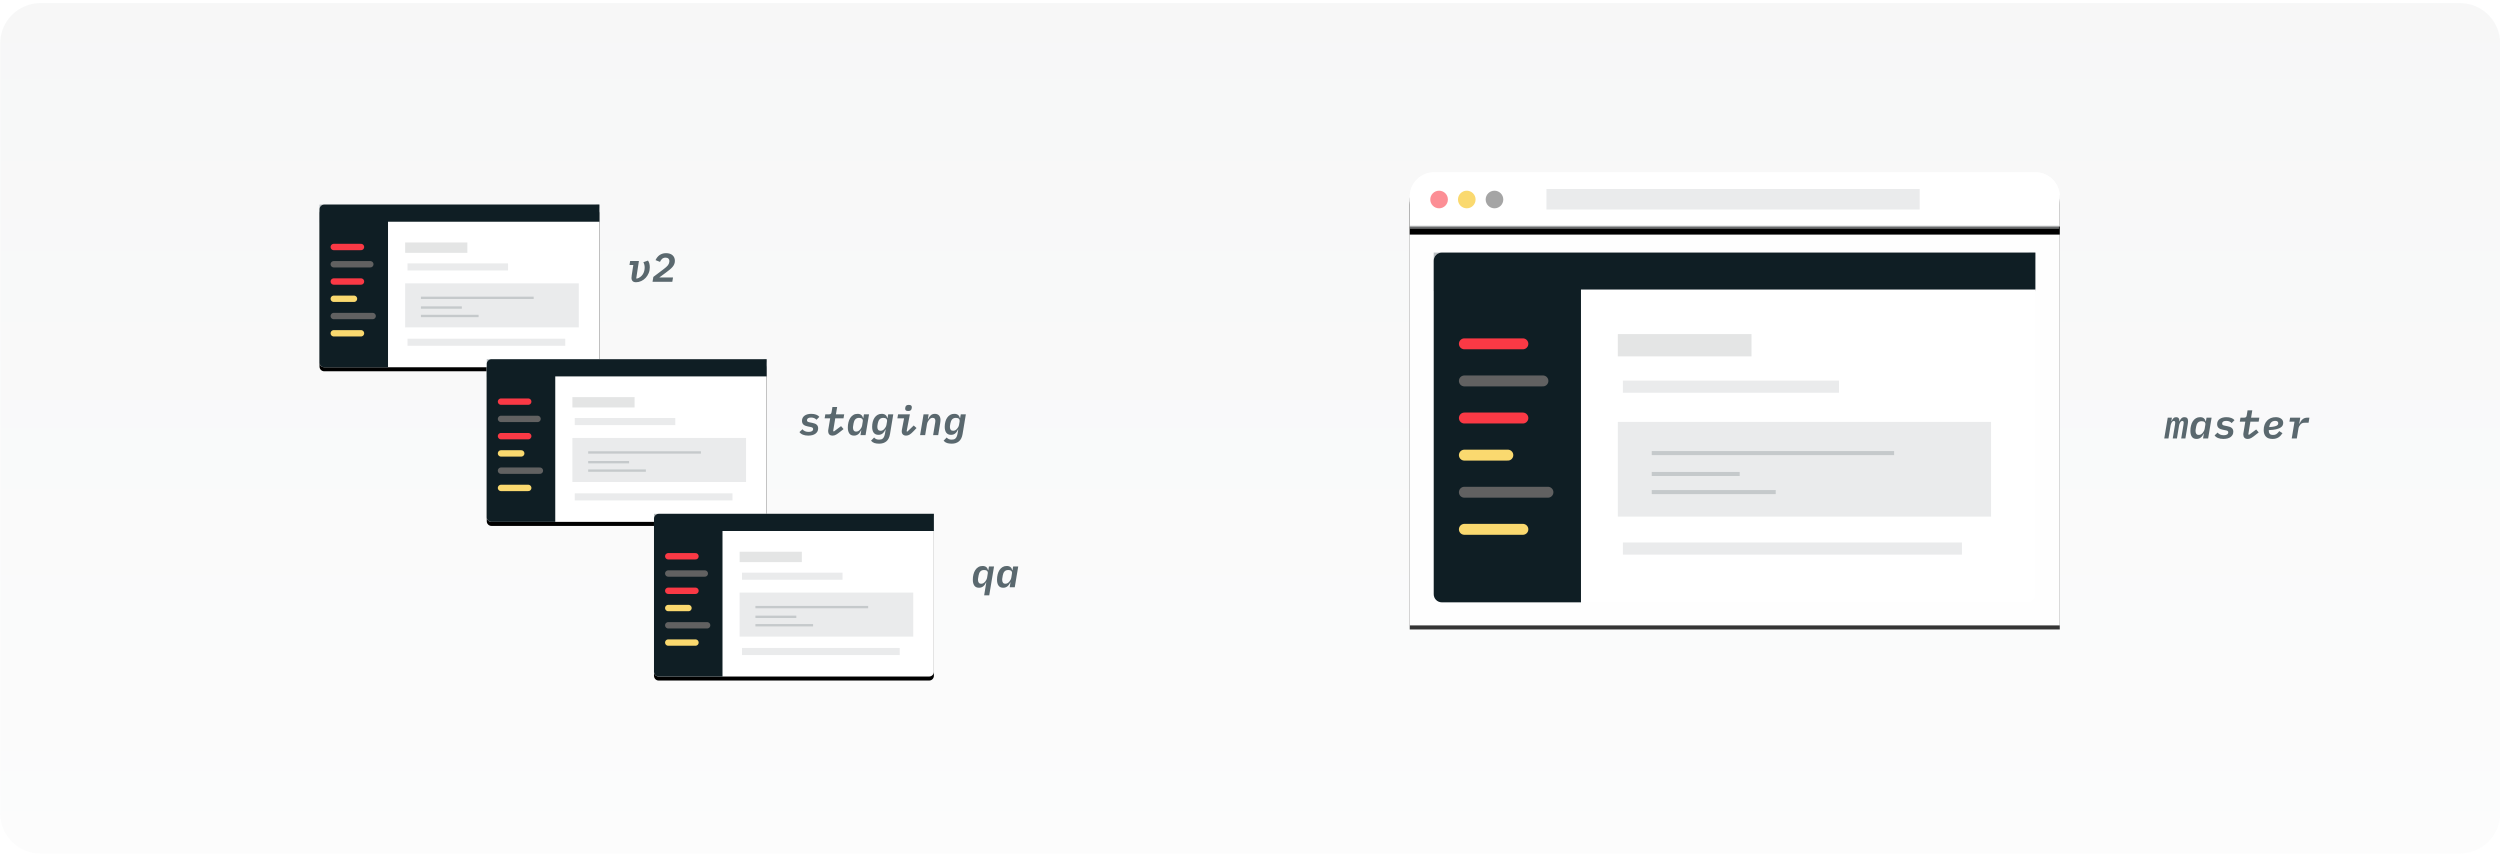 <?xml version="1.0" encoding="UTF-8"?>
<svg width="620px" height="212px" viewBox="0 0 620 212" version="1.1" xmlns="http://www.w3.org/2000/svg" xmlns:xlink="http://www.w3.org/1999/xlink">
    <!-- Generator: Sketch 52.3 (67297) - http://www.bohemiancoding.com/sketch -->
    <title>publish-a-branch</title>
    <desc>Created with Sketch.</desc>
    <defs>
        <linearGradient x1="50%" y1="0%" x2="50%" y2="100%" id="linearGradient-1">
            <stop stop-color="#0F1E24" offset="0%"></stop>
            <stop stop-color="#A3A9AC" offset="100%"></stop>
        </linearGradient>
        <path d="M6.734,0.012 L155.845,0.012 C159.186,0.012 161.895,2.721 161.895,6.062 L161.895,112.398 L0.684,112.398 L0.684,6.062 C0.684,2.721 3.393,0.012 6.734,0.012 Z" id="path-2"></path>
        <filter x="-8.7%" y="-11.6%" width="117.4%" height="124.9%" filterUnits="objectBoundingBox" id="filter-3">
            <feOffset dx="0" dy="1" in="SourceAlpha" result="shadowOffsetOuter1"></feOffset>
            <feGaussianBlur stdDeviation="4.5" in="shadowOffsetOuter1" result="shadowBlurOuter1"></feGaussianBlur>
            <feColorMatrix values="0 0 0 0 0   0 0 0 0 0   0 0 0 0 0  0 0 0 0.068 0" type="matrix" in="shadowBlurOuter1"></feColorMatrix>
        </filter>
        <path d="M6.734,0.012 L155.845,0.012 C159.186,0.012 161.895,2.721 161.895,6.062 L161.895,13.48 L0.684,13.48 L0.684,6.062 C0.684,2.721 3.393,0.012 6.734,0.012 Z" id="path-4"></path>
        <filter x="-11.8%" y="-126.2%" width="123.6%" height="382.2%" filterUnits="objectBoundingBox" id="filter-5">
            <feOffset dx="0" dy="2" in="SourceAlpha" result="shadowOffsetOuter1"></feOffset>
            <feGaussianBlur stdDeviation="6" in="shadowOffsetOuter1" result="shadowBlurOuter1"></feGaussianBlur>
            <feColorMatrix values="0 0 0 0 0   0 0 0 0 0   0 0 0 0 0  0 0 0 0.068 0" type="matrix" in="shadowBlurOuter1"></feColorMatrix>
        </filter>
        <path d="M1.392,0.238 L68.462,0.238 C69.109,0.238 69.633,0.762 69.633,1.409 L69.633,39.418 C69.633,40.064 69.109,40.588 68.462,40.588 L1.392,40.588 C0.745,40.588 0.221,40.064 0.221,39.418 L0.221,1.409 C0.221,0.762 0.745,0.238 1.392,0.238 Z" id="path-6"></path>
        <filter x="-15.8%" y="-24.8%" width="131.7%" height="154.5%" filterUnits="objectBoundingBox" id="filter-7">
            <feOffset dx="0" dy="1" in="SourceAlpha" result="shadowOffsetOuter1"></feOffset>
            <feGaussianBlur stdDeviation="3.5" in="shadowOffsetOuter1" result="shadowBlurOuter1"></feGaussianBlur>
            <feColorMatrix values="0 0 0 0 0   0 0 0 0 0   0 0 0 0 0  0 0 0 0.068 0" type="matrix" in="shadowBlurOuter1"></feColorMatrix>
        </filter>
        <path d="M1.392,0.238 L68.462,0.238 C69.109,0.238 69.633,0.762 69.633,1.409 L69.633,39.418 C69.633,40.064 69.109,40.588 68.462,40.588 L1.392,40.588 C0.745,40.588 0.221,40.064 0.221,39.418 L0.221,1.409 C0.221,0.762 0.745,0.238 1.392,0.238 Z" id="path-8"></path>
        <filter x="-15.8%" y="-24.8%" width="131.7%" height="154.5%" filterUnits="objectBoundingBox" id="filter-9">
            <feOffset dx="0" dy="1" in="SourceAlpha" result="shadowOffsetOuter1"></feOffset>
            <feGaussianBlur stdDeviation="3.5" in="shadowOffsetOuter1" result="shadowBlurOuter1"></feGaussianBlur>
            <feColorMatrix values="0 0 0 0 0   0 0 0 0 0   0 0 0 0 0  0 0 0 0.068 0" type="matrix" in="shadowBlurOuter1"></feColorMatrix>
        </filter>
        <path d="M1.392,0.238 L68.462,0.238 C69.109,0.238 69.633,0.762 69.633,1.409 L69.633,39.418 C69.633,40.064 69.109,40.588 68.462,40.588 L1.392,40.588 C0.745,40.588 0.221,40.064 0.221,39.418 L0.221,1.409 C0.221,0.762 0.745,0.238 1.392,0.238 Z" id="path-10"></path>
        <filter x="-15.8%" y="-24.8%" width="131.7%" height="154.5%" filterUnits="objectBoundingBox" id="filter-11">
            <feOffset dx="0" dy="1" in="SourceAlpha" result="shadowOffsetOuter1"></feOffset>
            <feGaussianBlur stdDeviation="3.5" in="shadowOffsetOuter1" result="shadowBlurOuter1"></feGaussianBlur>
            <feColorMatrix values="0 0 0 0 0   0 0 0 0 0   0 0 0 0 0  0 0 0 0.068 0" type="matrix" in="shadowBlurOuter1"></feColorMatrix>
        </filter>
    </defs>
    <g id="publish-a-branch" stroke="none" stroke-width="1" fill="none" fill-rule="evenodd">
        <g id="Group-44" transform="translate(0.049, -0.114)" fill="url(#linearGradient-1)" opacity="0.037">
            <path d="M10,0.886 L610,0.886 C615.523,0.886 620,5.363 620,10.886 L620,201.792 C620,207.314 615.523,211.792 610,211.792 L10,211.792 C4.477,211.792 6.76353751e-16,207.314 0,201.792 L0,10.886 C-6.76353751e-16,5.363 4.477,0.886 10,0.886 Z" id="gradient-background"></path>
        </g>
        <g id="Group-2" transform="translate(348.92, 41.737)">
            <g id="Group-27" transform="translate(0.009, 0.971)">
                <g id="Rectangle-7" opacity="0.787">
                    <use fill="black" fill-opacity="1" filter="url(#filter-3)" xlink:href="#path-2"></use>
                    <use fill="#FFFFFF" fill-rule="evenodd" xlink:href="#path-2"></use>
                </g>
                <g id="Rectangle-7">
                    <use fill="black" fill-opacity="1" filter="url(#filter-5)" xlink:href="#path-4"></use>
                    <use fill="#FFFFFF" fill-rule="evenodd" xlink:href="#path-4"></use>
                </g>
                <path d="M0.746,13.62 L161.689,13.62" id="Path-32" stroke="#C5C9CB" stroke-width="0.847" opacity="0.536"></path>
                <g id="Group-3" transform="translate(5.778, 4.584)" opacity="0.569">
                    <circle id="Oval-2" fill="#FA3945" cx="2.185" cy="2.185" r="2.185"></circle>
                    <circle id="Oval-2" fill="#F6BC02" cx="9.054" cy="2.185" r="2.185"></circle>
                    <circle id="Oval-2" fill="#616161" cx="15.923" cy="2.185" r="2.185"></circle>
                </g>
                <polygon id="Rectangle-12" fill="#C6CACB" opacity="0.374" points="34.586 4.161 127.155 4.161 127.155 9.248 34.586 9.248"></polygon>
            </g>
            <g id="document-small" transform="translate(6.167, 20.393)">
                <polygon id="Rectangle-7" fill="#BBC1C4" points="0.475 0.512 149.681 0.512 149.681 10.074 0.475 10.074"></polygon>
                <path d="M2.482,0.512 L147.674,0.512 C148.783,0.512 149.681,1.41 149.681,2.518 L149.681,85.241 C149.681,86.349 148.783,87.248 147.674,87.248 L2.482,87.248 C1.374,87.248 0.475,86.349 0.475,85.241 L0.475,2.518 C0.475,1.41 1.374,0.512 2.482,0.512 Z" id="Rectangle-7" fill="#FFFFFF"></path>
                <path d="M36.995,9.674 L36.995,87.248 L2.482,87.248 C1.374,87.248 0.475,86.349 0.475,85.241 L0.475,7.668 L0.475,2.518 C0.475,1.41 1.374,0.512 2.482,0.512 L149.681,0.512 L149.681,9.674 L36.995,9.674 Z" id="Combined-Shape" fill="#0F1E24"></path>
                <g id="Group-35" transform="translate(7.444, 21.883)" stroke-linecap="round" stroke-width="2.709">
                    <path d="M0.632,1.256 L15.141,1.256" id="Path-18" stroke="#FA3945"></path>
                    <path d="M0.632,10.457 L20.115,10.457" id="Path-18" stroke="#616161"></path>
                    <path d="M0.632,19.658 L15.141,19.658" id="Path-18" stroke="#FA3945"></path>
                    <path d="M0.632,28.859 L11.411,28.859" id="Path-18" stroke="#FAD96F"></path>
                    <path d="M0.632,38.06 L21.358,38.06" id="Path-18" stroke="#616161"></path>
                    <path d="M0.632,47.261 L15.141,47.261" id="Path-18" stroke="#FAD96F"></path>
                </g>
                <g id="Group-68" transform="translate(45.602, 19.827)">
                    <polygon id="Rectangle-8" fill="#E4E5E5" points="0.53 0.896 33.687 0.896 33.687 6.422 0.53 6.422"></polygon>
                    <g id="Group-16" transform="translate(0, 22.498)">
                        <polygon id="Rectangle-4" fill="#C6CACB" opacity="0.374" points="0.53 0.178 93.093 0.178 93.093 23.664 0.53 23.664"></polygon>
                        <path d="M8.942,7.91 L69.052,7.91" id="Path-22" stroke="#C5C9CB" stroke-width="1.003"></path>
                        <path d="M8.942,13.091 L30.755,13.091" id="Path-22" stroke="#C5C9CB" stroke-width="1.003"></path>
                        <path d="M8.942,17.581 L39.691,17.581" id="Path-22" stroke="#C5C9CB" stroke-width="1.003"></path>
                    </g>
                    <path d="M1.786,54.085 L85.871,54.085" id="Path-23" stroke="#EAEBEC" stroke-width="3.01"></path>
                    <path d="M1.786,13.938 L55.38,13.938" id="Path-23" stroke="#EAEBEC" stroke-width="3.01"></path>
                </g>
            </g>
        </g>
        <g id="document-small" transform="translate(79.017, 50.491)">
            <polygon id="Rectangle-7" fill="#BBC1C4" points="0.221 0.238 69.633 0.238 69.633 4.687 0.221 4.687"></polygon>
            <g id="Rectangle-7">
                <use fill="black" fill-opacity="1" filter="url(#filter-7)" xlink:href="#path-6"></use>
                <use fill="#FFFFFF" fill-rule="evenodd" xlink:href="#path-6"></use>
            </g>
            <path d="M17.21,4.501 L17.21,40.588 L1.392,40.588 C0.745,40.588 0.221,40.064 0.221,39.418 L0.221,3.33 L0.221,1.409 C0.221,0.762 0.745,0.238 1.392,0.238 L69.633,0.238 L69.633,4.501 L17.21,4.501 Z" id="Combined-Shape" fill="#0F1E24"></path>
            <g id="Group-35" transform="translate(3.463, 9.61)" stroke-linecap="round" stroke-width="1.58">
                <path d="M0.294,1.155 L7.044,1.155" id="Path-18" stroke="#FA3945"></path>
                <path d="M0.294,5.435 L9.358,5.435" id="Path-18" stroke="#616161"></path>
                <path d="M0.294,9.716 L7.044,9.716" id="Path-18" stroke="#FA3945"></path>
                <path d="M0.294,13.996 L5.309,13.996" id="Path-18" stroke="#FAD96F"></path>
                <path d="M0.294,18.276 L9.936,18.276" id="Path-18" stroke="#616161"></path>
                <path d="M0.294,22.557 L7.044,22.557" id="Path-18" stroke="#FAD96F"></path>
            </g>
            <g id="Group-68" transform="translate(21.214, 9.224)">
                <rect id="Rectangle-8" fill="#E4E5E5" x="0.247" y="0.417" width="15.425" height="2.571"></rect>
                <g id="Group-16" transform="translate(0, 9.981)">
                    <polygon id="Rectangle-4" fill="#C6CACB" opacity="0.374" points="0.247 0.568 43.307 0.568 43.307 11.494 0.247 11.494"></polygon>
                    <path d="M4.16,4.165 L32.124,4.165" id="Path-22" stroke="#C5C9CB" stroke-width="0.585"></path>
                    <path d="M4.16,6.575 L14.307,6.575" id="Path-22" stroke="#C5C9CB" stroke-width="0.585"></path>
                    <path d="M4.16,8.664 L18.464,8.664" id="Path-22" stroke="#C5C9CB" stroke-width="0.585"></path>
                </g>
                <path d="M0.831,25.161 L39.948,25.161" id="Path-23" stroke="#EAEBEC" stroke-width="1.756"></path>
                <path d="M0.831,6.484 L25.763,6.484" id="Path-23" stroke="#EAEBEC" stroke-width="1.756"></path>
            </g>
        </g>
        <g id="document-small" transform="translate(120.493, 88.84)">
            <polygon id="Rectangle-7" fill="#BBC1C4" points="0.221 0.238 69.633 0.238 69.633 4.687 0.221 4.687"></polygon>
            <g id="Rectangle-7">
                <use fill="black" fill-opacity="1" filter="url(#filter-9)" xlink:href="#path-8"></use>
                <use fill="#FFFFFF" fill-rule="evenodd" xlink:href="#path-8"></use>
            </g>
            <path d="M17.21,4.501 L17.21,40.588 L1.392,40.588 C0.745,40.588 0.221,40.064 0.221,39.418 L0.221,3.33 L0.221,1.409 C0.221,0.762 0.745,0.238 1.392,0.238 L69.633,0.238 L69.633,4.501 L17.21,4.501 Z" id="Combined-Shape" fill="#0F1E24"></path>
            <g id="Group-35" transform="translate(3.463, 9.61)" stroke-linecap="round" stroke-width="1.58">
                <path d="M0.294,1.155 L7.044,1.155" id="Path-18" stroke="#FA3945"></path>
                <path d="M0.294,5.435 L9.358,5.435" id="Path-18" stroke="#616161"></path>
                <path d="M0.294,9.716 L7.044,9.716" id="Path-18" stroke="#FA3945"></path>
                <path d="M0.294,13.996 L5.309,13.996" id="Path-18" stroke="#FAD96F"></path>
                <path d="M0.294,18.276 L9.936,18.276" id="Path-18" stroke="#616161"></path>
                <path d="M0.294,22.557 L7.044,22.557" id="Path-18" stroke="#FAD96F"></path>
            </g>
            <g id="Group-68" transform="translate(21.214, 9.224)">
                <polygon id="Rectangle-8" fill="#E4E5E5" points="0.247 0.417 15.671 0.417 15.671 2.988 0.247 2.988"></polygon>
                <g id="Group-16" transform="translate(0, 9.981)">
                    <rect id="Rectangle-4" fill="#C6CACB" opacity="0.374" x="0.247" y="0.568" width="43.061" height="10.926"></rect>
                    <path d="M4.16,4.165 L32.124,4.165" id="Path-22" stroke="#C5C9CB" stroke-width="0.585"></path>
                    <path d="M4.16,6.575 L14.307,6.575" id="Path-22" stroke="#C5C9CB" stroke-width="0.585"></path>
                    <path d="M4.16,8.664 L18.464,8.664" id="Path-22" stroke="#C5C9CB" stroke-width="0.585"></path>
                </g>
                <path d="M0.831,25.161 L39.948,25.161" id="Path-23" stroke="#EAEBEC" stroke-width="1.756"></path>
                <path d="M0.831,6.484 L25.763,6.484" id="Path-23" stroke="#EAEBEC" stroke-width="1.756"></path>
            </g>
        </g>
        <g id="document-small" transform="translate(161.969, 127.189)">
            <polygon id="Rectangle-7" fill="#BBC1C4" points="0.221 0.238 69.633 0.238 69.633 4.687 0.221 4.687"></polygon>
            <g id="Rectangle-7">
                <use fill="black" fill-opacity="1" filter="url(#filter-11)" xlink:href="#path-10"></use>
                <use fill="#FFFFFF" fill-rule="evenodd" xlink:href="#path-10"></use>
            </g>
            <path d="M17.21,4.501 L17.21,40.588 L1.392,40.588 C0.745,40.588 0.221,40.064 0.221,39.418 L0.221,3.33 L0.221,1.409 C0.221,0.762 0.745,0.238 1.392,0.238 L69.633,0.238 L69.633,4.501 L17.21,4.501 Z" id="Combined-Shape" fill="#0F1E24"></path>
            <g id="Group-35" transform="translate(3.463, 9.61)" stroke-linecap="round" stroke-width="1.58">
                <path d="M0.294,1.155 L7.044,1.155" id="Path-18" stroke="#FA3945"></path>
                <path d="M0.294,5.435 L9.358,5.435" id="Path-18" stroke="#616161"></path>
                <path d="M0.294,9.716 L7.044,9.716" id="Path-18" stroke="#FA3945"></path>
                <path d="M0.294,13.996 L5.309,13.996" id="Path-18" stroke="#FAD96F"></path>
                <path d="M0.294,18.276 L9.936,18.276" id="Path-18" stroke="#616161"></path>
                <path d="M0.294,22.557 L7.044,22.557" id="Path-18" stroke="#FAD96F"></path>
            </g>
            <g id="Group-68" transform="translate(21.214, 9.224)">
                <polygon id="Rectangle-8" fill="#E4E5E5" points="0.247 0.417 15.671 0.417 15.671 2.988 0.247 2.988"></polygon>
                <g id="Group-16" transform="translate(0, 9.981)">
                    <polygon id="Rectangle-4" fill="#C6CACB" opacity="0.374" points="0.247 0.568 43.307 0.568 43.307 11.494 0.247 11.494"></polygon>
                    <path d="M4.16,4.165 L32.124,4.165" id="Path-22" stroke="#C5C9CB" stroke-width="0.585"></path>
                    <path d="M4.16,6.575 L14.307,6.575" id="Path-22" stroke="#C5C9CB" stroke-width="0.585"></path>
                    <path d="M4.16,8.664 L18.464,8.664" id="Path-22" stroke="#C5C9CB" stroke-width="0.585"></path>
                </g>
                <path d="M0.831,25.161 L39.948,25.161" id="Path-23" stroke="#EAEBEC" stroke-width="1.756"></path>
                <path d="M0.831,6.484 L25.763,6.484" id="Path-23" stroke="#EAEBEC" stroke-width="1.756"></path>
            </g>
        </g>
        <path d="M158.45,64.724 L157.79,69.024 L157.92,69.104 C158.267,69.011 158.564,68.869 158.81,68.679 C159.057,68.489 159.26,68.269 159.42,68.019 C159.58,67.769 159.697,67.498 159.77,67.204 C159.844,66.911 159.88,66.614 159.88,66.314 C159.88,66.088 159.852,65.864 159.795,65.644 C159.739,65.424 159.66,65.218 159.56,65.024 L160.7,64.624 C160.854,64.831 160.967,65.078 161.04,65.364 C161.114,65.651 161.15,65.964 161.15,66.304 C161.15,66.818 161.055,67.299 160.865,67.749 C160.675,68.199 160.422,68.591 160.105,68.924 C159.789,69.258 159.424,69.519 159.01,69.709 C158.597,69.899 158.17,69.994 157.73,69.994 C157.35,69.994 157.069,69.898 156.885,69.704 C156.702,69.511 156.61,69.248 156.61,68.914 C156.61,68.734 156.63,68.518 156.67,68.264 L157.06,65.724 L156.11,65.724 L156.28,64.724 L158.45,64.724 Z M166.73,69.884 L161.83,69.884 L162.03,68.674 L164.6,66.734 C164.84,66.554 165.042,66.391 165.205,66.244 C165.369,66.098 165.504,65.959 165.61,65.829 C165.717,65.699 165.799,65.569 165.855,65.439 C165.912,65.309 165.954,65.168 165.98,65.014 C166,64.908 166.01,64.808 166.01,64.714 C166.01,64.474 165.927,64.278 165.76,64.124 C165.594,63.971 165.357,63.894 165.05,63.894 C164.87,63.894 164.709,63.923 164.565,63.979 C164.422,64.036 164.295,64.113 164.185,64.209 C164.075,64.306 163.979,64.418 163.895,64.544 C163.812,64.671 163.74,64.804 163.68,64.944 L162.57,64.514 C162.684,64.274 162.82,64.048 162.98,63.834 C163.14,63.621 163.327,63.438 163.54,63.284 C163.754,63.131 163.995,63.009 164.265,62.919 C164.535,62.829 164.837,62.784 165.17,62.784 C165.864,62.784 166.404,62.958 166.79,63.304 C167.177,63.651 167.37,64.111 167.37,64.684 C167.37,64.978 167.322,65.244 167.225,65.484 C167.129,65.724 166.989,65.954 166.805,66.174 C166.622,66.394 166.399,66.614 166.135,66.834 C165.872,67.054 165.577,67.284 165.25,67.524 L163.52,68.804 L166.91,68.804 L166.73,69.884 Z" id="v2" fill="#091E26" opacity="0.658"></path>
        <path d="M536.737,108.737 L537.597,103.577 L538.637,103.577 L538.487,104.447 L538.547,104.447 C538.667,104.154 538.817,103.916 538.997,103.732 C539.177,103.549 539.407,103.457 539.687,103.457 C539.96,103.457 540.167,103.546 540.307,103.722 C540.447,103.899 540.5,104.147 540.467,104.467 L540.517,104.467 C540.643,104.167 540.803,103.924 540.997,103.737 C541.19,103.551 541.443,103.457 541.757,103.457 C542.343,103.457 542.637,103.781 542.637,104.427 C542.637,104.534 542.63,104.657 542.617,104.797 C542.603,104.937 542.587,105.067 542.567,105.187 L541.977,108.737 L540.937,108.737 L541.507,105.297 C541.54,105.131 541.557,104.977 541.557,104.837 C541.557,104.544 541.447,104.397 541.227,104.397 C541.133,104.397 541.043,104.422 540.957,104.472 C540.87,104.522 540.783,104.614 540.697,104.747 C540.623,104.867 540.563,104.991 540.517,105.117 C540.47,105.244 540.437,105.364 540.417,105.477 L539.877,108.737 L538.837,108.737 L539.407,105.297 C539.44,105.131 539.457,104.977 539.457,104.837 C539.457,104.544 539.347,104.397 539.127,104.397 C539.033,104.397 538.943,104.422 538.857,104.472 C538.77,104.522 538.683,104.614 538.597,104.747 C538.523,104.867 538.463,104.991 538.417,105.117 C538.37,105.244 538.337,105.364 538.317,105.477 L537.777,108.737 L536.737,108.737 Z M546.357,108.737 L546.557,107.517 L546.517,107.517 C546.417,107.717 546.312,107.899 546.202,108.062 C546.092,108.226 545.967,108.366 545.827,108.482 C545.687,108.599 545.528,108.691 545.352,108.757 C545.175,108.824 544.977,108.857 544.757,108.857 C544.223,108.857 543.833,108.679 543.587,108.322 C543.34,107.966 543.217,107.477 543.217,106.857 C543.217,106.397 543.268,105.961 543.372,105.547 C543.475,105.134 543.628,104.772 543.832,104.462 C544.035,104.152 544.287,103.907 544.587,103.727 C544.887,103.547 545.23,103.457 545.617,103.457 C546.017,103.457 546.327,103.549 546.547,103.732 C546.767,103.916 546.92,104.177 547.007,104.517 L547.057,104.517 L547.217,103.577 L548.477,103.577 L547.617,108.737 L546.357,108.737 Z M545.297,107.857 C545.49,107.857 545.665,107.814 545.822,107.727 C545.978,107.641 546.127,107.514 546.267,107.347 C546.36,107.234 546.457,107.089 546.557,106.912 C546.657,106.736 546.727,106.534 546.767,106.307 L546.917,105.367 C546.97,105.081 546.918,104.857 546.762,104.697 C546.605,104.537 546.357,104.457 546.017,104.457 C545.61,104.457 545.297,104.577 545.077,104.817 C544.857,105.057 544.713,105.381 544.647,105.787 L544.537,106.447 C544.523,106.507 544.513,106.576 544.507,106.652 C544.5,106.729 544.497,106.807 544.497,106.887 C544.497,107.174 544.558,107.407 544.682,107.587 C544.805,107.767 545.01,107.857 545.297,107.857 Z M551.397,108.857 C550.883,108.857 550.44,108.781 550.067,108.627 C549.693,108.474 549.41,108.257 549.217,107.977 L549.967,107.277 C550.127,107.491 550.337,107.654 550.597,107.767 C550.857,107.881 551.153,107.937 551.487,107.937 C551.833,107.937 552.107,107.877 552.307,107.757 C552.507,107.637 552.607,107.464 552.607,107.237 C552.607,107.064 552.552,106.944 552.442,106.877 C552.332,106.811 552.19,106.761 552.017,106.727 L551.277,106.577 C551.083,106.537 550.9,106.486 550.727,106.422 C550.553,106.359 550.402,106.276 550.272,106.172 C550.142,106.069 550.038,105.937 549.962,105.777 C549.885,105.617 549.847,105.421 549.847,105.187 C549.847,104.901 549.905,104.651 550.022,104.437 C550.138,104.224 550.3,104.044 550.507,103.897 C550.713,103.751 550.957,103.641 551.237,103.567 C551.517,103.494 551.82,103.457 552.147,103.457 C552.607,103.457 553.012,103.524 553.362,103.657 C553.712,103.791 553.977,103.974 554.157,104.207 L553.437,104.927 C553.323,104.781 553.155,104.652 552.932,104.542 C552.708,104.432 552.43,104.377 552.097,104.377 C551.777,104.377 551.528,104.434 551.352,104.547 C551.175,104.661 551.087,104.824 551.087,105.037 C551.087,105.211 551.142,105.331 551.252,105.397 C551.362,105.464 551.503,105.514 551.677,105.547 L552.437,105.707 C552.637,105.747 552.823,105.799 552.997,105.862 C553.17,105.926 553.32,106.009 553.447,106.112 C553.573,106.216 553.673,106.344 553.747,106.497 C553.82,106.651 553.857,106.841 553.857,107.067 C553.857,107.347 553.798,107.597 553.682,107.817 C553.565,108.037 553.4,108.226 553.187,108.382 C552.973,108.539 552.715,108.657 552.412,108.737 C552.108,108.817 551.77,108.857 551.397,108.857 Z M557.447,108.857 C557.067,108.857 556.787,108.756 556.607,108.552 C556.427,108.349 556.337,108.077 556.337,107.737 C556.337,107.664 556.343,107.581 556.357,107.487 C556.37,107.394 556.387,107.287 556.407,107.167 L556.837,104.577 L555.467,104.577 L555.637,103.577 L556.527,103.577 C556.727,103.577 556.878,103.537 556.982,103.457 C557.085,103.377 557.153,103.231 557.187,103.017 L557.397,101.757 L558.567,101.757 L558.267,103.577 L560.317,103.577 L560.147,104.577 L558.097,104.577 L557.577,107.737 L557.777,107.817 L559.537,106.507 L560.157,107.237 L559.397,107.837 C559.177,108.011 558.98,108.162 558.807,108.292 C558.633,108.422 558.472,108.529 558.322,108.612 C558.172,108.696 558.027,108.757 557.887,108.797 C557.747,108.837 557.6,108.857 557.447,108.857 Z M563.587,108.857 C562.853,108.857 562.305,108.666 561.942,108.282 C561.578,107.899 561.397,107.354 561.397,106.647 C561.397,106.174 561.468,105.741 561.612,105.347 C561.755,104.954 561.957,104.617 562.217,104.337 C562.477,104.057 562.79,103.841 563.157,103.687 C563.523,103.534 563.93,103.457 564.377,103.457 C564.637,103.457 564.878,103.487 565.102,103.547 C565.325,103.607 565.522,103.696 565.692,103.812 C565.862,103.929 565.995,104.076 566.092,104.252 C566.188,104.429 566.237,104.634 566.237,104.867 C566.237,105.067 566.193,105.269 566.107,105.472 C566.02,105.676 565.85,105.861 565.597,106.027 C565.343,106.194 564.982,106.336 564.512,106.452 C564.042,106.569 563.427,106.641 562.667,106.667 C562.66,106.707 562.657,106.742 562.657,106.772 L562.657,106.847 C562.657,107.154 562.735,107.401 562.892,107.587 C563.048,107.774 563.33,107.867 563.737,107.867 C563.897,107.867 564.04,107.852 564.167,107.822 C564.293,107.792 564.415,107.739 564.532,107.662 C564.648,107.586 564.765,107.487 564.882,107.367 C564.998,107.247 565.123,107.097 565.257,106.917 L566.057,107.427 C565.917,107.634 565.768,107.826 565.612,108.002 C565.455,108.179 565.278,108.331 565.082,108.457 C564.885,108.584 564.665,108.682 564.422,108.752 C564.178,108.822 563.9,108.857 563.587,108.857 Z M564.257,104.377 C563.877,104.377 563.562,104.486 563.312,104.702 C563.062,104.919 562.887,105.274 562.787,105.767 L562.757,105.917 C563.27,105.891 563.675,105.844 563.972,105.777 C564.268,105.711 564.493,105.634 564.647,105.547 C564.8,105.461 564.898,105.366 564.942,105.262 C564.985,105.159 565.007,105.061 565.007,104.967 C565.007,104.787 564.948,104.644 564.832,104.537 C564.715,104.431 564.523,104.377 564.257,104.377 Z M568.347,108.737 L569.037,104.577 L567.777,104.577 L567.947,103.577 L570.467,103.577 L570.207,105.087 L570.267,105.087 C570.473,104.614 570.732,104.244 571.042,103.977 C571.352,103.711 571.76,103.577 572.267,103.577 L572.737,103.577 L572.527,104.837 L571.617,104.837 C571.337,104.837 571.11,104.876 570.937,104.952 C570.763,105.029 570.61,105.147 570.477,105.307 C570.41,105.387 570.325,105.514 570.222,105.687 C570.118,105.861 570.05,106.054 570.017,106.267 L569.607,108.737 L568.347,108.737 Z" id="master" fill="#091E26" opacity="0.658"></path>
        <path d="M200.441,108.032 C199.927,108.032 199.484,107.955 199.111,107.802 C198.737,107.648 198.454,107.432 198.261,107.152 L199.011,106.452 C199.171,106.665 199.381,106.828 199.641,106.942 C199.901,107.055 200.197,107.112 200.531,107.112 C200.877,107.112 201.151,107.052 201.351,106.932 C201.551,106.812 201.651,106.638 201.651,106.412 C201.651,106.238 201.596,106.118 201.486,106.052 C201.376,105.985 201.234,105.935 201.061,105.902 L200.321,105.752 C200.127,105.712 199.944,105.66 199.771,105.597 C199.597,105.533 199.446,105.45 199.316,105.347 C199.186,105.243 199.082,105.112 199.006,104.952 C198.929,104.792 198.891,104.595 198.891,104.362 C198.891,104.075 198.949,103.825 199.066,103.612 C199.182,103.398 199.344,103.218 199.551,103.072 C199.757,102.925 200.001,102.815 200.281,102.742 C200.561,102.668 200.864,102.632 201.191,102.632 C201.651,102.632 202.056,102.698 202.406,102.832 C202.756,102.965 203.021,103.148 203.201,103.382 L202.481,104.102 C202.367,103.955 202.199,103.827 201.976,103.717 C201.752,103.607 201.474,103.552 201.141,103.552 C200.821,103.552 200.572,103.608 200.396,103.722 C200.219,103.835 200.131,103.998 200.131,104.212 C200.131,104.385 200.186,104.505 200.296,104.572 C200.406,104.638 200.547,104.688 200.721,104.722 L201.481,104.882 C201.681,104.922 201.867,104.973 202.041,105.037 C202.214,105.1 202.364,105.183 202.491,105.287 C202.617,105.39 202.717,105.518 202.791,105.672 C202.864,105.825 202.901,106.015 202.901,106.242 C202.901,106.522 202.842,106.772 202.726,106.992 C202.609,107.212 202.444,107.4 202.231,107.557 C202.017,107.713 201.759,107.832 201.456,107.912 C201.152,107.992 200.814,108.032 200.441,108.032 Z M206.491,108.032 C206.111,108.032 205.831,107.93 205.651,107.727 C205.471,107.523 205.381,107.252 205.381,106.912 C205.381,106.838 205.387,106.755 205.401,106.662 C205.414,106.568 205.431,106.462 205.451,106.342 L205.881,103.752 L204.511,103.752 L204.681,102.752 L205.571,102.752 C205.771,102.752 205.922,102.712 206.026,102.632 C206.129,102.552 206.197,102.405 206.231,102.192 L206.441,100.932 L207.611,100.932 L207.311,102.752 L209.361,102.752 L209.191,103.752 L207.141,103.752 L206.621,106.912 L206.821,106.992 L208.581,105.682 L209.201,106.412 L208.441,107.012 C208.221,107.185 208.024,107.337 207.851,107.467 C207.677,107.597 207.516,107.703 207.366,107.787 C207.216,107.87 207.071,107.932 206.931,107.972 C206.791,108.012 206.644,108.032 206.491,108.032 Z M213.401,107.912 L213.601,106.692 L213.561,106.692 C213.461,106.892 213.356,107.073 213.246,107.237 C213.136,107.4 213.011,107.54 212.871,107.657 C212.731,107.773 212.572,107.865 212.396,107.932 C212.219,107.998 212.021,108.032 211.801,108.032 C211.267,108.032 210.877,107.853 210.631,107.497 C210.384,107.14 210.261,106.652 210.261,106.032 C210.261,105.572 210.312,105.135 210.416,104.722 C210.519,104.308 210.672,103.947 210.876,103.637 C211.079,103.327 211.331,103.082 211.631,102.902 C211.931,102.722 212.274,102.632 212.661,102.632 C213.061,102.632 213.371,102.723 213.591,102.907 C213.811,103.09 213.964,103.352 214.051,103.692 L214.101,103.692 L214.261,102.752 L215.521,102.752 L214.661,107.912 L213.401,107.912 Z M212.341,107.032 C212.534,107.032 212.709,106.988 212.866,106.902 C213.022,106.815 213.171,106.688 213.311,106.522 C213.404,106.408 213.501,106.263 213.601,106.087 C213.701,105.91 213.771,105.708 213.811,105.482 L213.961,104.542 C214.014,104.255 213.962,104.032 213.806,103.872 C213.649,103.712 213.401,103.632 213.061,103.632 C212.654,103.632 212.341,103.752 212.121,103.992 C211.901,104.232 211.757,104.555 211.691,104.962 L211.581,105.622 C211.567,105.682 211.557,105.75 211.551,105.827 C211.544,105.903 211.541,105.982 211.541,106.062 C211.541,106.348 211.602,106.582 211.726,106.762 C211.849,106.942 212.054,107.032 212.341,107.032 Z M218.031,110.032 C217.571,110.032 217.179,109.978 216.856,109.872 C216.532,109.765 216.251,109.572 216.011,109.292 L216.781,108.502 C216.934,108.688 217.114,108.823 217.321,108.907 C217.527,108.99 217.757,109.032 218.011,109.032 C218.211,109.032 218.389,109.01 218.546,108.967 C218.702,108.923 218.841,108.843 218.961,108.727 C219.081,108.61 219.184,108.453 219.271,108.257 C219.357,108.06 219.427,107.808 219.481,107.502 L219.651,106.492 L219.601,106.492 C219.507,106.692 219.406,106.875 219.296,107.042 C219.186,107.208 219.061,107.352 218.921,107.472 C218.781,107.592 218.624,107.683 218.451,107.747 C218.277,107.81 218.077,107.842 217.851,107.842 C217.577,107.842 217.342,107.793 217.146,107.697 C216.949,107.6 216.787,107.465 216.661,107.292 C216.534,107.118 216.441,106.908 216.381,106.662 C216.321,106.415 216.291,106.145 216.291,105.852 C216.291,105.425 216.341,105.017 216.441,104.627 C216.541,104.237 216.691,103.893 216.891,103.597 C217.091,103.3 217.337,103.065 217.631,102.892 C217.924,102.718 218.264,102.632 218.651,102.632 C219.057,102.632 219.374,102.723 219.601,102.907 C219.827,103.09 219.981,103.352 220.061,103.692 L220.111,103.692 L220.271,102.752 L221.531,102.752 L220.721,107.642 C220.581,108.468 220.279,109.073 219.816,109.457 C219.352,109.84 218.757,110.032 218.031,110.032 Z M218.381,106.832 C218.574,106.832 218.747,106.79 218.901,106.707 C219.054,106.623 219.201,106.502 219.341,106.342 C219.427,106.242 219.524,106.107 219.631,105.937 C219.737,105.767 219.811,105.555 219.851,105.302 L219.981,104.542 C220.027,104.262 219.974,104.04 219.821,103.877 C219.667,103.713 219.417,103.632 219.071,103.632 C218.664,103.632 218.352,103.753 218.136,103.997 C217.919,104.24 217.774,104.562 217.701,104.962 L217.621,105.422 C217.607,105.488 217.597,105.562 217.591,105.642 C217.584,105.722 217.581,105.808 217.581,105.902 C217.581,106.182 217.644,106.407 217.771,106.577 C217.897,106.747 218.101,106.832 218.381,106.832 Z M225.231,101.932 C224.951,101.932 224.756,101.878 224.646,101.772 C224.536,101.665 224.481,101.535 224.481,101.382 C224.481,101.348 224.484,101.305 224.491,101.252 C224.497,101.198 224.507,101.125 224.521,101.032 C224.554,100.838 224.636,100.687 224.766,100.577 C224.896,100.467 225.101,100.412 225.381,100.412 C225.661,100.412 225.856,100.465 225.966,100.572 C226.076,100.678 226.131,100.808 226.131,100.962 C226.131,100.995 226.127,101.038 226.121,101.092 C226.114,101.145 226.104,101.218 226.091,101.312 C226.057,101.505 225.976,101.657 225.846,101.767 C225.716,101.877 225.511,101.932 225.231,101.932 Z M224.731,108.032 C224.371,108.032 224.097,107.937 223.911,107.747 C223.724,107.557 223.631,107.302 223.631,106.982 C223.631,106.888 223.637,106.792 223.651,106.692 C223.664,106.592 223.687,106.462 223.721,106.302 L224.211,103.752 L222.551,103.752 L222.721,102.752 L225.651,102.752 L224.841,106.972 L225.031,107.032 L226.601,105.522 L227.301,106.152 L226.601,106.892 C226.227,107.292 225.899,107.582 225.616,107.762 C225.332,107.942 225.037,108.032 224.731,108.032 Z M228.181,107.912 L229.041,102.752 L230.301,102.752 L230.101,103.972 L230.151,103.972 C230.337,103.565 230.562,103.24 230.826,102.997 C231.089,102.753 231.427,102.632 231.841,102.632 C232.081,102.632 232.289,102.67 232.466,102.747 C232.642,102.823 232.787,102.928 232.901,103.062 C233.014,103.195 233.099,103.353 233.156,103.537 C233.212,103.72 233.241,103.915 233.241,104.122 C233.241,104.368 233.207,104.688 233.141,105.082 L232.671,107.912 L231.411,107.912 L231.901,104.962 C231.914,104.868 231.929,104.768 231.946,104.662 C231.962,104.555 231.971,104.448 231.971,104.342 C231.971,104.155 231.921,103.988 231.821,103.842 C231.721,103.695 231.547,103.622 231.301,103.622 C231.107,103.622 230.941,103.667 230.801,103.757 C230.661,103.847 230.527,103.968 230.401,104.122 C230.327,104.215 230.234,104.357 230.121,104.547 C230.007,104.737 229.931,104.952 229.891,105.192 L229.441,107.912 L228.181,107.912 Z M236.031,110.032 C235.571,110.032 235.179,109.978 234.856,109.872 C234.532,109.765 234.251,109.572 234.011,109.292 L234.781,108.502 C234.934,108.688 235.114,108.823 235.321,108.907 C235.527,108.99 235.757,109.032 236.011,109.032 C236.211,109.032 236.389,109.01 236.546,108.967 C236.702,108.923 236.841,108.843 236.961,108.727 C237.081,108.61 237.184,108.453 237.271,108.257 C237.357,108.06 237.427,107.808 237.481,107.502 L237.651,106.492 L237.601,106.492 C237.507,106.692 237.406,106.875 237.296,107.042 C237.186,107.208 237.061,107.352 236.921,107.472 C236.781,107.592 236.624,107.683 236.451,107.747 C236.277,107.81 236.077,107.842 235.851,107.842 C235.577,107.842 235.342,107.793 235.146,107.697 C234.949,107.6 234.787,107.465 234.661,107.292 C234.534,107.118 234.441,106.908 234.381,106.662 C234.321,106.415 234.291,106.145 234.291,105.852 C234.291,105.425 234.341,105.017 234.441,104.627 C234.541,104.237 234.691,103.893 234.891,103.597 C235.091,103.3 235.337,103.065 235.631,102.892 C235.924,102.718 236.264,102.632 236.651,102.632 C237.057,102.632 237.374,102.723 237.601,102.907 C237.827,103.09 237.981,103.352 238.061,103.692 L238.111,103.692 L238.271,102.752 L239.531,102.752 L238.721,107.642 C238.581,108.468 238.279,109.073 237.816,109.457 C237.352,109.84 236.757,110.032 236.031,110.032 Z M236.381,106.832 C236.574,106.832 236.747,106.79 236.901,106.707 C237.054,106.623 237.201,106.502 237.341,106.342 C237.427,106.242 237.524,106.107 237.631,105.937 C237.737,105.767 237.811,105.555 237.851,105.302 L237.981,104.542 C238.027,104.262 237.974,104.04 237.821,103.877 C237.667,103.713 237.417,103.632 237.071,103.632 C236.664,103.632 236.352,103.753 236.136,103.997 C235.919,104.24 235.774,104.562 235.701,104.962 L235.621,105.422 C235.607,105.488 235.597,105.562 235.591,105.642 C235.584,105.722 235.581,105.808 235.581,105.902 C235.581,106.182 235.644,106.407 235.771,106.577 C235.897,106.747 236.101,106.832 236.381,106.832 Z" id="staging" fill="#091E26" opacity="0.658"></path>
        <path d="M244.601,144.422 L244.561,144.422 C244.461,144.622 244.356,144.803 244.246,144.967 C244.136,145.13 244.011,145.27 243.871,145.387 C243.731,145.503 243.572,145.595 243.396,145.662 C243.219,145.728 243.021,145.762 242.801,145.762 C242.267,145.762 241.877,145.583 241.631,145.227 C241.384,144.87 241.261,144.382 241.261,143.762 C241.261,143.302 241.312,142.865 241.416,142.452 C241.519,142.038 241.672,141.677 241.876,141.367 C242.079,141.057 242.331,140.812 242.631,140.632 C242.931,140.452 243.274,140.362 243.661,140.362 C244.061,140.362 244.371,140.453 244.591,140.637 C244.811,140.82 244.964,141.082 245.051,141.422 L245.101,141.422 L245.261,140.482 L246.521,140.482 L245.331,147.642 L244.071,147.642 L244.601,144.422 Z M243.341,144.762 C243.534,144.762 243.709,144.718 243.866,144.632 C244.022,144.545 244.171,144.418 244.311,144.252 C244.404,144.138 244.501,143.993 244.601,143.817 C244.701,143.64 244.771,143.438 244.811,143.212 L244.961,142.272 C245.014,141.985 244.962,141.762 244.806,141.602 C244.649,141.442 244.401,141.362 244.061,141.362 C243.654,141.362 243.341,141.482 243.121,141.722 C242.901,141.962 242.757,142.285 242.691,142.692 L242.581,143.352 C242.567,143.412 242.557,143.48 242.551,143.557 C242.544,143.633 242.541,143.712 242.541,143.792 C242.541,144.078 242.602,144.312 242.726,144.492 C242.849,144.672 243.054,144.762 243.341,144.762 Z M250.401,145.642 L250.601,144.422 L250.561,144.422 C250.461,144.622 250.356,144.803 250.246,144.967 C250.136,145.13 250.011,145.27 249.871,145.387 C249.731,145.503 249.572,145.595 249.396,145.662 C249.219,145.728 249.021,145.762 248.801,145.762 C248.267,145.762 247.877,145.583 247.631,145.227 C247.384,144.87 247.261,144.382 247.261,143.762 C247.261,143.302 247.312,142.865 247.416,142.452 C247.519,142.038 247.672,141.677 247.876,141.367 C248.079,141.057 248.331,140.812 248.631,140.632 C248.931,140.452 249.274,140.362 249.661,140.362 C250.061,140.362 250.371,140.453 250.591,140.637 C250.811,140.82 250.964,141.082 251.051,141.422 L251.101,141.422 L251.261,140.482 L252.521,140.482 L251.661,145.642 L250.401,145.642 Z M249.341,144.762 C249.534,144.762 249.709,144.718 249.866,144.632 C250.022,144.545 250.171,144.418 250.311,144.252 C250.404,144.138 250.501,143.993 250.601,143.817 C250.701,143.64 250.771,143.438 250.811,143.212 L250.961,142.272 C251.014,141.985 250.962,141.762 250.806,141.602 C250.649,141.442 250.401,141.362 250.061,141.362 C249.654,141.362 249.341,141.482 249.121,141.722 C248.901,141.962 248.757,142.285 248.691,142.692 L248.581,143.352 C248.567,143.412 248.557,143.48 248.551,143.557 C248.544,143.633 248.541,143.712 248.541,143.792 C248.541,144.078 248.602,144.312 248.726,144.492 C248.849,144.672 249.054,144.762 249.341,144.762 Z" id="qa" fill="#091E26" opacity="0.658"></path>
    </g>
</svg>